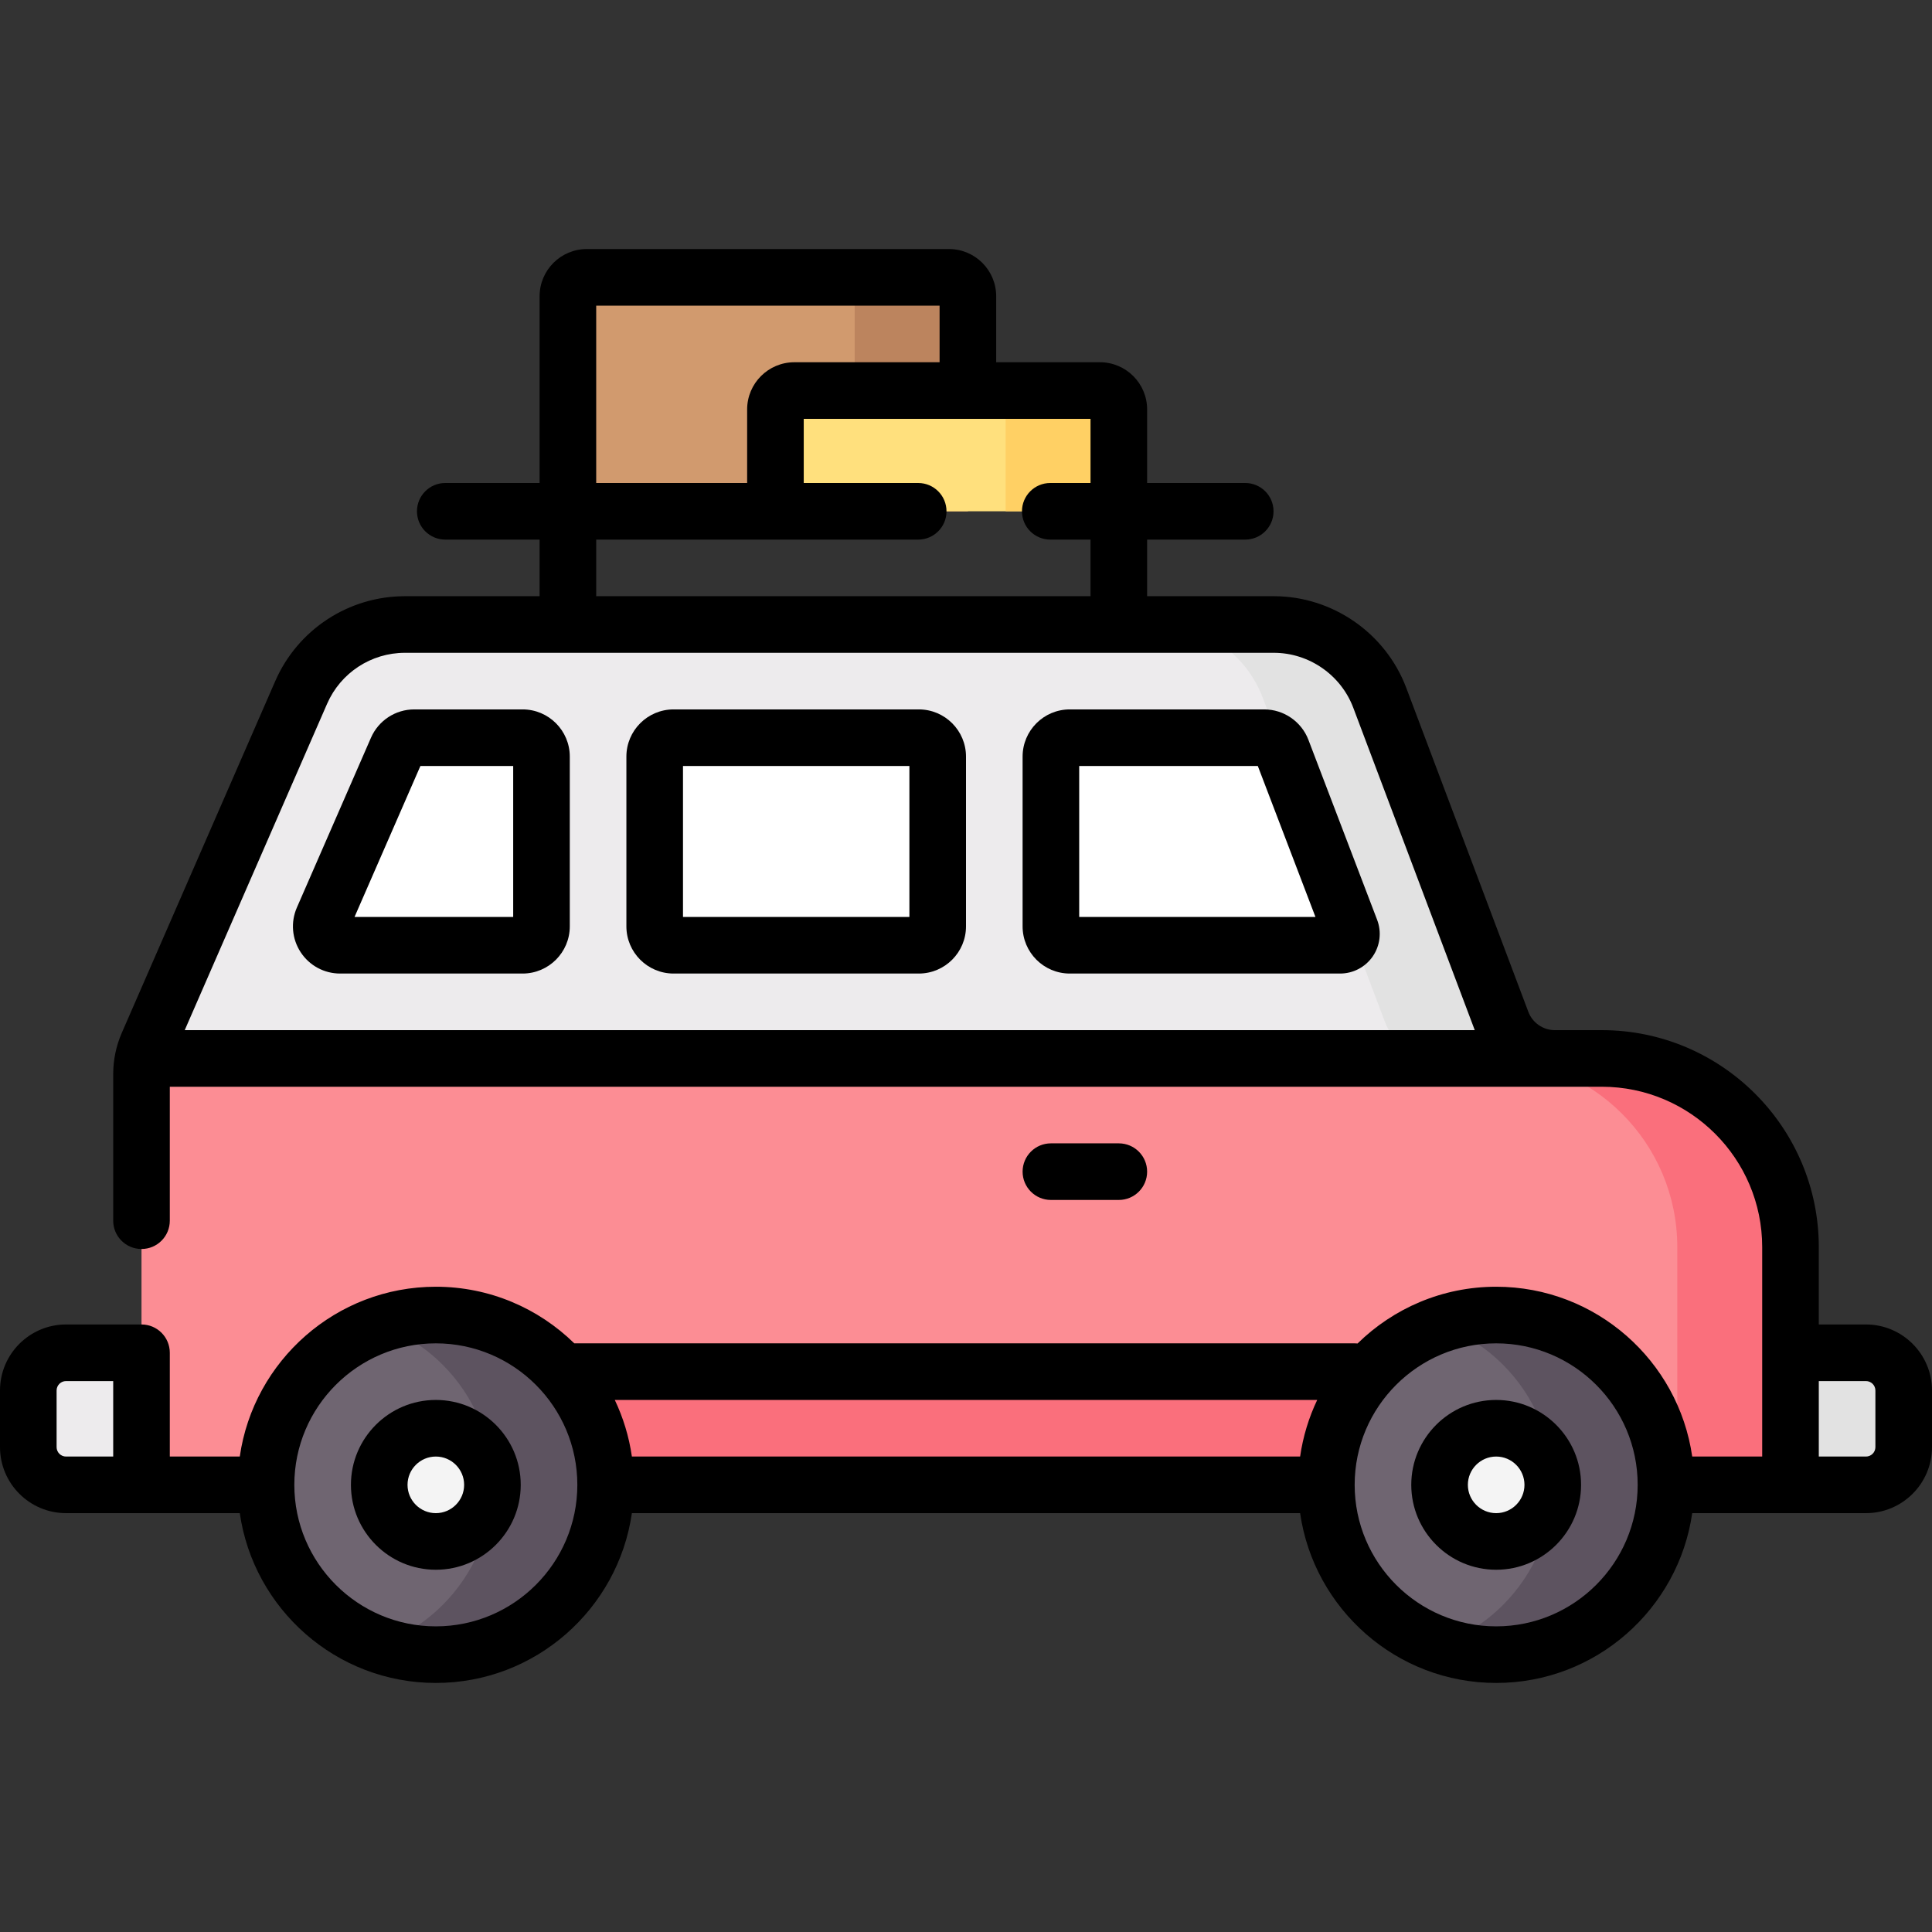 <svg id="Capa_1" enable-background="new 0 0 512 512" height="512" viewBox="0 0 512 512" width="512" xmlns="http://www.w3.org/2000/svg"><rect x="0" y="0" width="512" height="512" fill="#333333" stroke="none"/><g><g><path d="m251.5 73.5h-96c-2.761 0-5 2.239-5 5v57h106v-57c0-2.761-2.239-5-5-5z" fill="#d19a6e"/><path d="m256.5 78.5v57h-30v-57c0-2.76-2.24-5-5-5h30c2.76 0 5 2.24 5 5z" fill="#bc845e"/><path d="m291.5 103.5h-81c-2.761 0-5 2.239-5 5v27h91v-27c0-2.761-2.239-5-5-5z" fill="#ffe07d"/><path d="m296.5 108.5v27h-30v-27c0-2.76-2.24-5-5-5h30c2.76 0 5 2.24 5 5z" fill="#ffd064"/><path d="m424.5 280.5h-12.456c-6.244 0-11.835-3.868-14.037-9.711l-32.356-85.867c-4.403-11.686-15.585-19.422-28.073-19.422h-230.268c-11.931 0-22.727 7.069-27.498 18.005l-40.644 93.171c-1.1 2.522-1.668 5.245-1.668 7.997v108.827h437v-63c0-27.614-22.386-50-50-50z" fill="#fc8d94"/><path d="m394.5 280.5c27.61 0 50 22.39 50 50v63h30v-63c0-27.61-22.39-50-50-50z" fill="#fa6f7c"/><path d="m412.04 280.5h-374.1c.28-1.31.69-2.59 1.23-3.82l40.64-93.18c4.77-10.93 15.57-18 27.5-18h230.27c12.49 0 23.67 7.74 28.07 19.42l32.36 85.87c2.2 5.84 7.79 9.71 14.03 9.71z" fill="#edebed"/><path d="m412.04 280.5h-31c-6.24 0-11.83-3.87-14.03-9.71l-32.36-85.87c-4.4-11.68-15.58-19.42-28.07-19.42h31c12.49 0 23.67 7.74 28.07 19.42l32.36 85.87c2.2 5.84 7.79 9.71 14.03 9.71z" fill="#e2e2e2"/><path d="m133.5 363.5h245.5v30h-245.5z" fill="#fa6f7c"/><path d="m396.5 438.5c-24.853 0-45-20.147-45-45 0-24.853 20.147-45 45-45 24.853 0 45 20.147 45 45 0 24.853-20.147 45-45 45z" fill="#6f6571"/><path d="m441.5 393.5c0 12.42-5.04 23.68-13.18 31.82s-19.4 13.18-31.82 13.18c-5.26 0-10.31-.9-15-2.57 6.4-2.25 12.13-5.92 16.82-10.61 8.14-8.14 13.18-19.4 13.18-31.82s-5.04-23.68-13.18-31.82c-4.69-4.69-10.42-8.36-16.82-10.61 4.69-1.67 9.74-2.57 15-2.57 12.42 0 23.68 5.04 31.82 13.18s13.18 19.4 13.18 31.82z" fill="#5d5360"/><path d="m115.5 438.5c-24.853 0-45-20.147-45-45 0-24.853 20.147-45 45-45 24.853 0 45 20.147 45 45 0 24.853-20.147 45-45 45z" fill="#6f6571"/><path d="m160.5 393.5c0 12.42-5.04 23.68-13.18 31.82s-19.4 13.18-31.82 13.18c-5.26 0-10.31-.9-15-2.57 6.4-2.25 12.13-5.92 16.82-10.61 8.14-8.14 13.18-19.4 13.18-31.82s-5.04-23.68-13.18-31.82c-4.69-4.69-10.42-8.36-16.82-10.61 4.69-1.67 9.74-2.57 15-2.57 12.42 0 23.68 5.04 31.82 13.18s13.18 19.4 13.18 31.82z" fill="#5d5360"/><path d="m115.5 408.5c-8.284 0-15-6.716-15-15 0-8.284 6.716-15 15-15 8.284 0 15 6.716 15 15 0 8.284-6.716 15-15 15z" fill="#f4f4f4"/><path d="m396.5 408.5c-8.284 0-15-6.716-15-15 0-8.284 6.716-15 15-15 8.284 0 15 6.716 15 15 0 8.284-6.716 15-15 15z" fill="#f4f4f4"/><path d="m17.5 358.5h20v35h-20c-5.523 0-10-4.477-10-10v-15c0-5.523 4.477-10 10-10z" fill="#edebed"/><path d="m474.5 358.5h20c5.523 0 10 4.477 10 10v15c0 5.523-4.477 10-10 10h-20z" fill="#e2e2e2"/><g fill="#fff"><path d="m355.143 250.5h-71.643c-2.761 0-5-2.239-5-5v-45c0-2.761 2.239-5 5-5h51.557c2.073 0 3.932 1.28 4.671 3.216l18.218 47.713c.75 1.965-.7 4.071-2.803 4.071z"/><path d="m109.773 195.5h28.727c2.761 0 5 2.239 5 5v45c0 2.761-2.239 5-5 5h-48.363c-3.604 0-6.024-3.697-4.583-7l19.636-45c.796-1.822 2.595-3 4.583-3z"/><path d="m178.5 195.5h65c2.761 0 5 2.239 5 5v45c0 2.761-2.239 5-5 5h-65c-2.761 0-5-2.239-5-5v-45c0-2.761 2.239-5 5-5z"/></g></g><g><path d="m396.5 371c-12.406 0-22.5 10.093-22.5 22.5s10.094 22.5 22.5 22.5 22.5-10.093 22.5-22.5-10.094-22.5-22.5-22.5zm0 30c-4.136 0-7.5-3.364-7.5-7.5s3.364-7.5 7.5-7.5 7.5 3.364 7.5 7.5-3.364 7.5-7.5 7.5z"/><path d="m115.5 371c-12.406 0-22.5 10.093-22.5 22.5s10.094 22.5 22.5 22.5 22.5-10.093 22.5-22.5-10.094-22.5-22.5-22.5zm0 30c-4.136 0-7.5-3.364-7.5-7.5s3.364-7.5 7.5-7.5 7.5 3.364 7.5 7.5-3.364 7.5-7.5 7.5z"/><path d="m494.5 351h-12.5v-20.5c0-31.706-25.794-57.5-57.5-57.5h-12.456c-3.104 0-5.924-1.951-7.018-4.855l-32.356-85.867c-5.472-14.522-19.574-24.278-35.092-24.278h-33.578v-15h26c4.143 0 7.5-3.358 7.5-7.5s-3.357-7.5-7.5-7.5h-26v-19.5c0-6.893-5.607-12.5-12.5-12.5h-27.5v-17.5c0-6.893-5.607-12.5-12.5-12.5h-96c-6.893 0-12.5 5.607-12.5 12.5v49.5h-25c-4.143 0-7.5 3.358-7.5 7.5s3.357 7.5 7.5 7.5h25v15h-35.69c-14.916 0-28.407 8.834-34.371 22.506l-40.646 93.173c-1.521 3.49-2.293 7.189-2.293 10.994v38.827c0 4.142 3.357 7.5 7.5 7.5s7.5-3.358 7.5-7.5v-35.5h367.044 12.456c23.435 0 42.5 19.065 42.5 42.5v55.5h-18.544c-3.651-25.407-25.554-45-51.956-45-14.289 0-27.257 5.745-36.733 15.039-.252-.026-.508-.039-.767-.039h-206.808c-9.472-9.27-22.423-15-36.692-15-26.401 0-48.304 19.593-51.956 45h-18.544v-27.5c0-4.142-3.357-7.5-7.5-7.5-.127 0-.25.013-.375.019-.125-.006-.248-.019-.375-.019h-19.25c-9.649 0-17.5 7.851-17.5 17.5v15c0 9.649 7.851 17.5 17.5 17.5h46.044c3.651 25.407 25.554 45 51.956 45s48.304-19.593 51.956-45h177.088c3.651 25.407 25.554 45 51.956 45s48.304-19.593 51.956-45h46.044c9.649 0 17.5-7.851 17.5-17.5v-15c0-9.649-7.851-17.5-17.5-17.5zm-336.5-270h91v15h-38.5c-6.893 0-12.5 5.607-12.5 12.5v19.5h-40zm0 62h85.333c4.143 0 7.5-3.358 7.5-7.5s-3.357-7.5-7.5-7.5h-30.333v-17h76v17h-10.667c-4.143 0-7.5 3.358-7.5 7.5s3.357 7.5 7.5 7.5h10.667v15h-131zm-71.313 43.504c3.579-8.204 11.673-13.504 20.623-13.504h230.269c9.311 0 17.772 5.854 21.055 14.566l32.192 85.434h-341.872zm-71.687 196.996v-15c0-1.378 1.121-2.5 2.5-2.5h12.5v20h-12.5c-1.379 0-2.5-1.122-2.5-2.5zm329.544 2.5h-177.088c-.761-5.294-2.31-10.336-4.532-15h186.152c-2.222 4.664-3.771 9.706-4.532 15zm-229.044 45c-20.678 0-37.5-16.822-37.5-37.5s16.822-37.5 37.5-37.5 37.5 16.822 37.5 37.5-16.822 37.5-37.5 37.5zm281 0c-20.678 0-37.5-16.822-37.5-37.5s16.822-37.5 37.5-37.5 37.5 16.822 37.5 37.5-16.822 37.5-37.5 37.5zm100.5-47.5c0 1.378-1.121 2.5-2.5 2.5h-12.5v-20h12.5c1.379 0 2.5 1.122 2.5 2.5z"/><path d="m283.5 258h71.644c3.455 0 6.688-1.699 8.648-4.545 1.959-2.846 2.394-6.472 1.161-9.7l-18.219-47.716c-1.838-4.808-6.531-8.039-11.678-8.039h-51.556c-6.893 0-12.5 5.607-12.5 12.5v45c0 6.893 5.607 12.5 12.5 12.5zm2.5-55h47.336l15.272 40h-62.608z"/><path d="m79.679 252.347c2.317 3.54 6.228 5.653 10.458 5.653h48.363c6.893 0 12.5-5.607 12.5-12.5v-45c0-6.893-5.607-12.5-12.5-12.5h-28.727c-4.97 0-9.467 2.943-11.457 7.501l-19.636 45c-1.692 3.877-1.319 8.306.999 11.846zm31.731-49.347h24.59v40h-42.044z"/><path d="m178.5 258h65c6.893 0 12.5-5.607 12.5-12.5v-45c0-6.893-5.607-12.5-12.5-12.5h-65c-6.893 0-12.5 5.607-12.5 12.5v45c0 6.893 5.607 12.5 12.5 12.5zm2.5-55h60v40h-60z"/><path d="m296.5 318c4.143 0 7.5-3.358 7.5-7.5s-3.357-7.5-7.5-7.5h-18c-4.143 0-7.5 3.358-7.5 7.5s3.357 7.5 7.5 7.5z"/></g></g></svg>